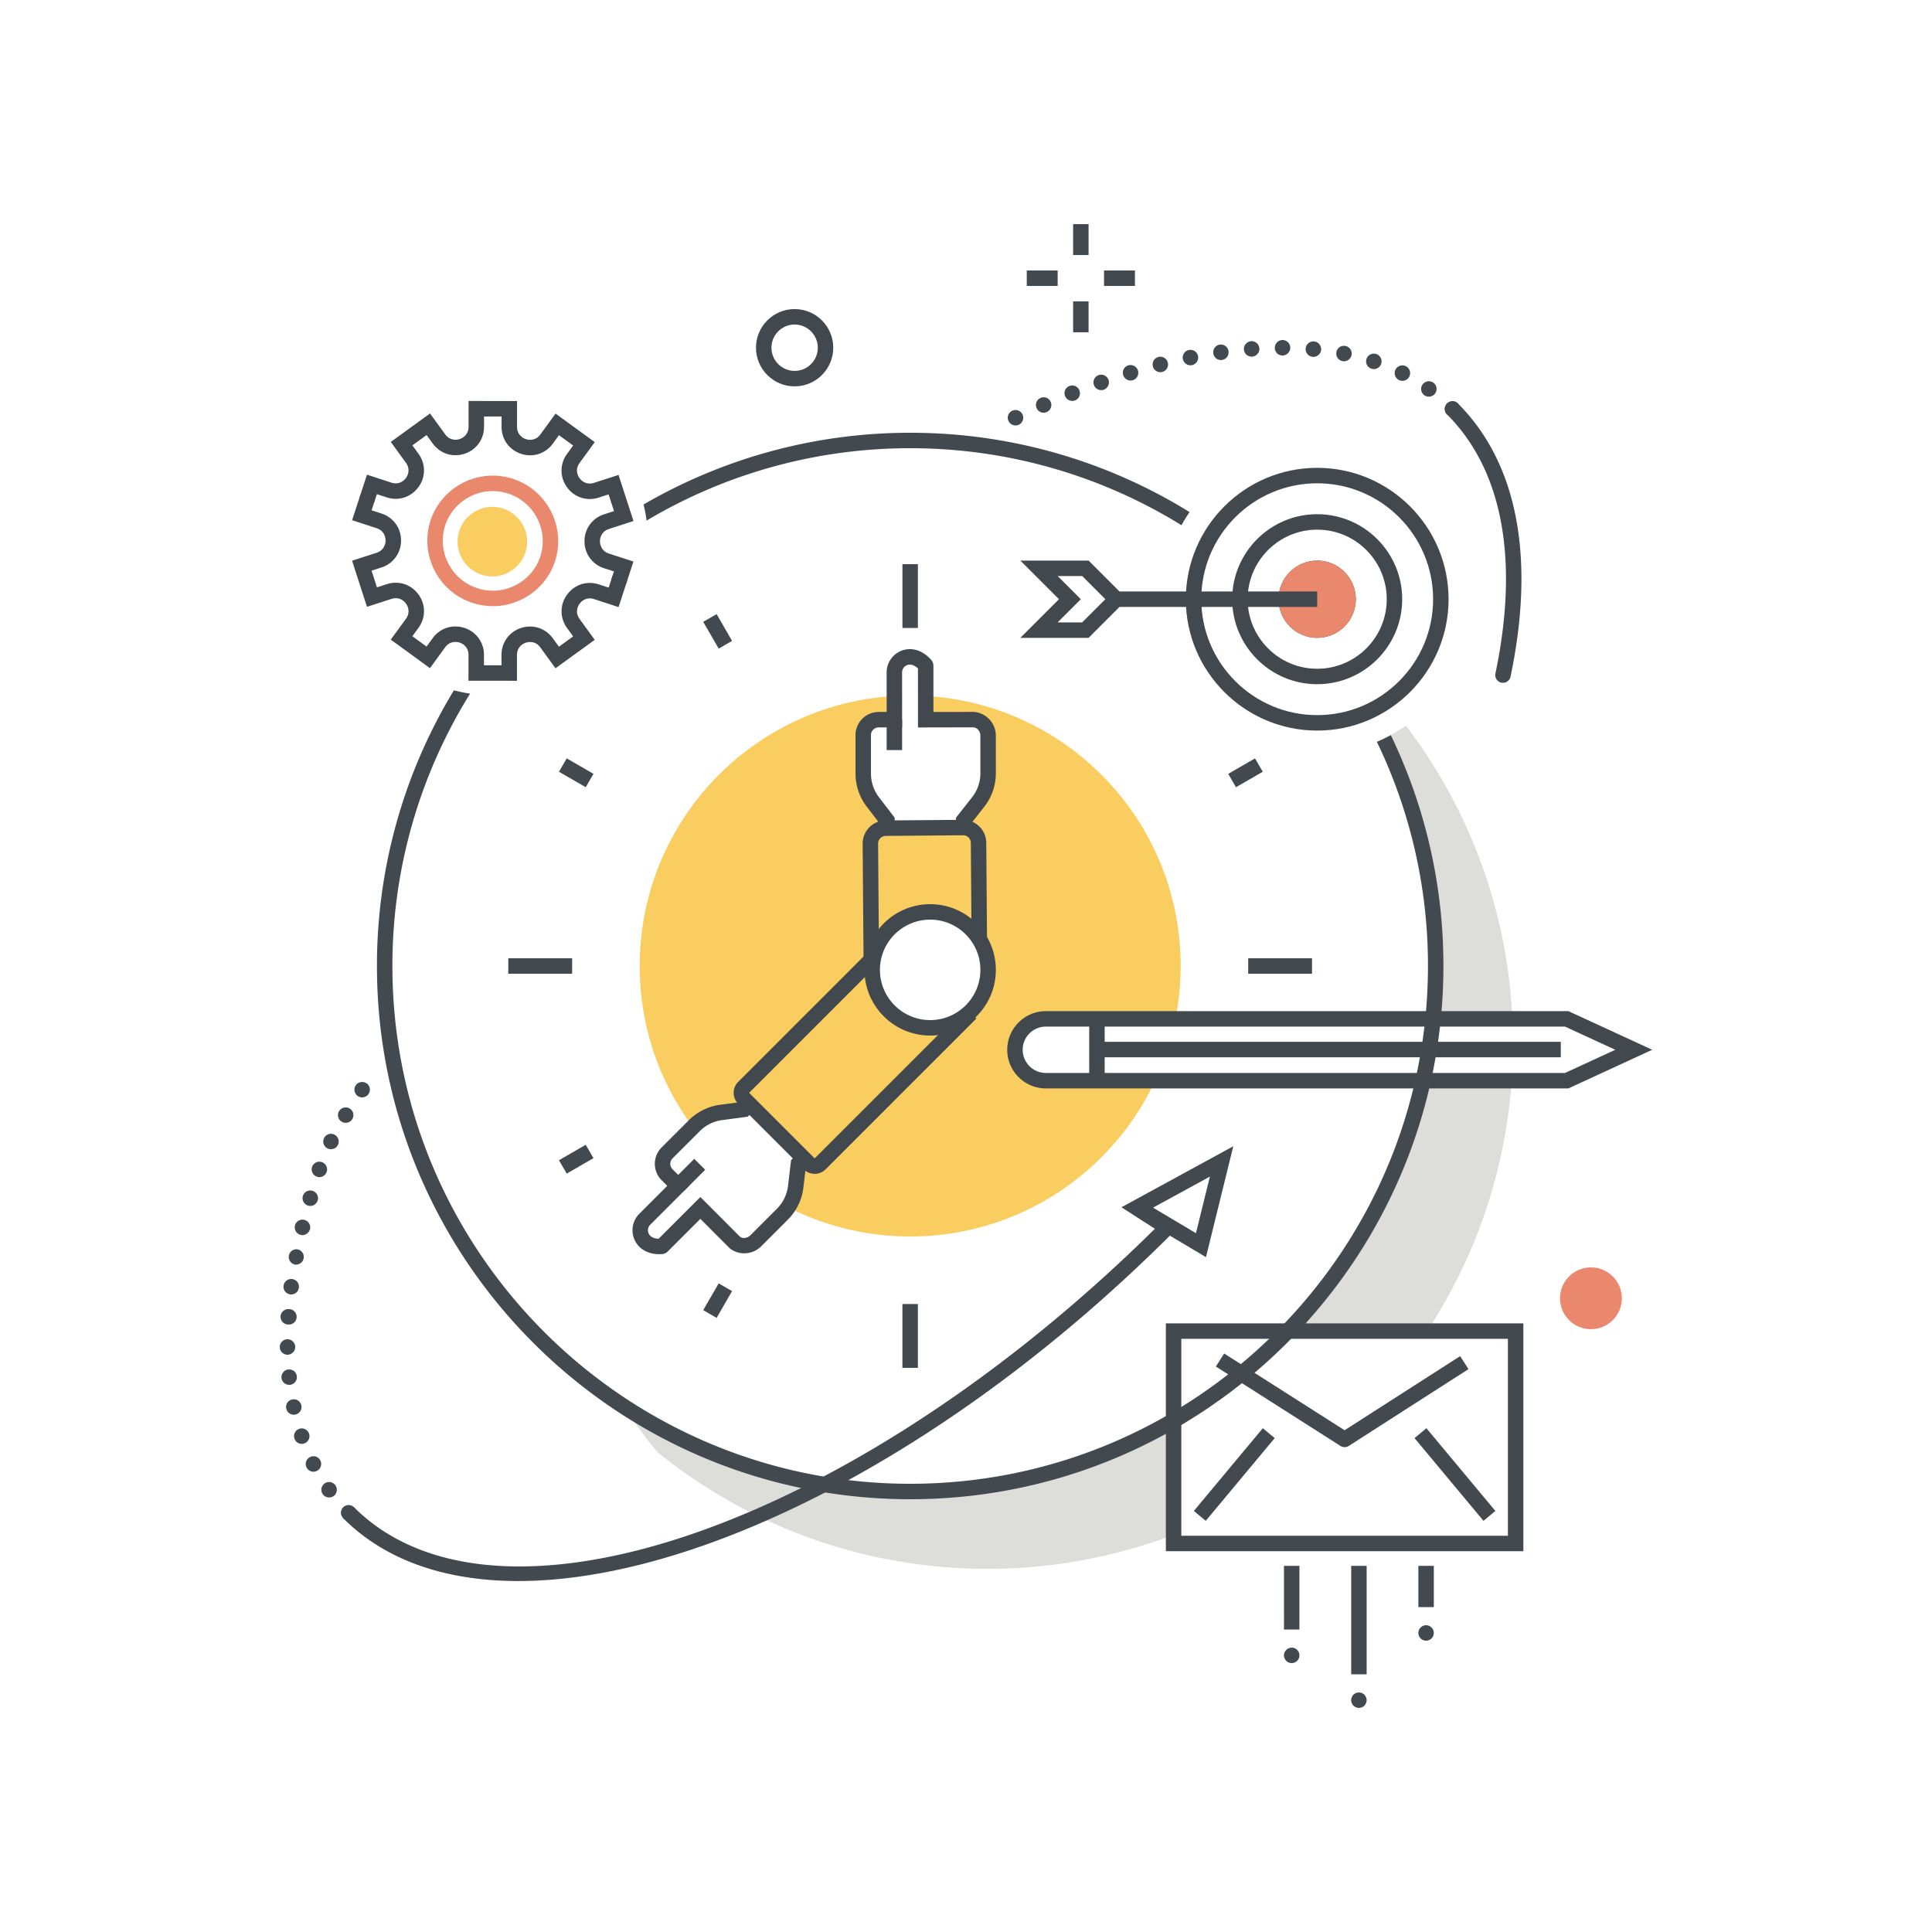 <?xml version="1.0" encoding="utf-8"?><svg xmlns="http://www.w3.org/2000/svg" width="250" height="250" viewBox="0 0 250 250"><g fill="none" fill-rule="evenodd"><path fill="#FACD60" d="M120.362 133a7.5 7.5 0 1 1 0-15 7.5 7.5 0 0 1 0 15zm10.973 2.841a4 4 0 0 1 4-4h16.769a35.12 35.12 0 0 0 .673-6.841c0-18.656-14.597-33.898-32.993-34.939v3.069l6.273-.008c1.04.099 1.805 1.033 1.805 2.078v4.868a6 6 0 0 1-1.287 3.716l-1.867 2.368.001.971-9.937.001v-.971l-1.83-2.387a6.002 6.002 0 0 1-1.238-3.651l-.001-4.991a2 2 0 0 1 1.999-2l2.031-.001v-3.059C97.355 91.123 82.777 106.357 82.777 125c0 7.81 2.56 15.021 6.884 20.844l.192-.191a5.994 5.994 0 0 1 3.457-1.705l2.982-.395.687-.686 7.025 7.026-.687.687-.355 2.995a5.989 5.989 0 0 1-.996 2.648A34.847 34.847 0 0 0 117.777 160c14.024 0 26.115-8.25 31.7-20.159h-14.142a4 4 0 0 1-4-4z"/><path fill="#DDDED9" d="M151.862 183.831A67.66 67.66 0 0 1 117.777 193a67.664 67.664 0 0 1-37.017-10.97 68.436 68.436 0 0 0 4.262 5.836c11.682 9.462 26.556 15.14 42.761 15.14a67.798 67.798 0 0 0 24.079-4.402v-14.773m33.574-51.99h10.269c-.654-14.23-5.691-27.309-13.779-37.943a20.044 20.044 0 0 1-2.861 1.665A67.625 67.625 0 0 1 185.777 125c0 2.309-.116 4.591-.341 6.841m-1.306 8a67.884 67.884 0 0 1-17.468 32.401h18.01a67.63 67.63 0 0 0 10.937-32.401H184.13"/><path fill="#42494E" d="M118.99 86.708zm-3.217 20.416h-2v-.632l-1.624-2.118a7.038 7.038 0 0 1-1.446-4.258v-4.992a3.004 3.004 0 0 1 2.998-3l1.032-.001-.001-5.121c0-1.245.784-2.375 1.948-2.811 1.304-.489 2.733-.04 3.818 1.202.184.209.285.48.285.761l.001 5.975 5.272-.007a3.085 3.085 0 0 1 2.805 3.078l.001 4.869a7.028 7.028 0 0 1-1.502 4.333l-1.652 2.097v.624h-2v-1.317l2.082-2.642a5.02 5.02 0 0 0 1.072-3.095l-.001-4.869c0-.559-.395-1.034-.899-1.082l-7.178.014-.001-7.639c-.467-.438-.969-.595-1.4-.43-.39.146-.651.523-.651.939l.001 7.12-3.031.002a1 1 0 0 0-.999 1v4.991a5.031 5.031 0 0 0 1.032 3.042l2.038 2.657v1.31z"/><path fill="#42494E" d="M114.734 97.062l-.001-3.939 2-.001.001 3.939-2 .001M85.326 162.293c-1.495 0-2.679-.68-3.215-1.861a3.016 3.016 0 0 1 .611-3.364l3.622-3.621-.731-.731a2.983 2.983 0 0 1-.877-2.121 2.985 2.985 0 0 1 .88-2.121l3.53-3.527a7.035 7.035 0 0 1 4.033-1.991l2.645-.35.448-.447 1.414 1.414-.926.927-3.32.439a5.02 5.02 0 0 0-2.88 1.422l-3.53 3.528a.998.998 0 0 0-.002 1.413l2.144 2.146-5.036 5.034a1.006 1.006 0 0 0-.204 1.123c.192.423.656.666 1.294.687l5.402-5.401 5.137 5.15c.319.257.934.199 1.331-.194l3.442-3.441a5.026 5.026 0 0 0 1.431-2.949l.396-3.339.932-.931 1.414 1.414-.441.441-.315 2.651a7.023 7.023 0 0 1-2.003 4.127l-3.442 3.441c-1.116 1.116-2.913 1.228-4.09.258l-3.793-3.798-4.227 4.225a1.156 1.156 0 0 1-.728.335 5.086 5.086 0 0 1-.346.012"/><path fill="#42494E" d="M88.465 154.155l-1.414-1.415 2.785-2.785 1.414 1.414-2.785 2.786"/><path fill="#434A4F" d="M116.775 81.258h2V73h-2zM116.774 177h2v-8.258h-2zM65.774 125.999h8.259v-2h-8.259zM161.517 126.002h8.257v-2h-8.257zM92.998 83.93l-2-3.464 1.732-1 2 3.464-1.732 1M75.795 101.865l-3.464-2 1-1.732 3.464 2-1 1.732M73.33 151.865l-1-1.732 3.464-2 1 1.732-3.464 2M159.934 101.867l-1-1.732 3.464-2 1 1.732-3.464 2M92.729 170.532l-1.733-1 2-3.463 1.733 1-2 3.463"/><path fill="#42494E" d="M120.362 119a6.508 6.508 0 0 0-6.5 6.5c0 3.584 2.916 6.5 6.5 6.5s6.5-2.916 6.5-6.5-2.916-6.5-6.5-6.5zm0 15c-4.686 0-8.5-3.813-8.5-8.5 0-4.687 3.814-8.5 8.5-8.5 4.687 0 8.5 3.813 8.5 8.5 0 4.687-3.813 8.5-8.5 8.5zm14.973-1.159c-1.654 0-3 1.346-3 3s1.346 3 3 3l67.182-.001 6.506-2.999-6.506-3h-67.182zm0 8c-2.757 0-5-2.243-5-5s2.243-5 5-5h67.621l10.842 5-10.842 4.999-67.621.001z"/><path fill="#42494E" d="M140.944 139.841h2v-7.599h-2z"/><path fill="#42494E" d="M141.944 136.812h60.024v-2h-60.024z"/><path fill="#434A4F" d="M152.862 198.725h42.261v-25.483h-42.261v25.483zm-2 2h46.261v-29.483h-46.261v29.483z"/><path fill="#434A4F" d="M173.992 187.26c-.186 0-.373-.052-.537-.156l-16.123-10.275 1.074-1.687 15.584 9.931 14.951-9.59 1.08 1.683-15.489 9.936a1.004 1.004 0 0 1-.54.158M191.963 196.796l-8.923-10.706 1.537-1.281 8.923 10.706-1.537 1.281M156.023 196.796l-1.538-1.281 8.923-10.706 1.537 1.281-8.922 10.706M174.843 216.656h2V202.62h-2zM175.842 221c-.13 0-.26-.02-.38-.08-.12-.05-.23-.12-.33-.21-.09-.1-.16-.2-.21-.33a.995.995 0 0 1-.08-.38c0-.13.03-.26.08-.38s.12-.23.21-.33c.1-.09.21-.16.33-.21a1 1 0 0 1 .76 0c.12.05.23.12.33.21.091.1.16.21.21.33.051.12.08.25.08.38s-.029.26-.08.38c-.05.13-.119.23-.21.33a.99.99 0 0 1-.71.29M183.535 207.959h2v-5.339h-2zM184.532 212.3a.95.95 0 0 1-.7-.29c-.189-.19-.3-.44-.3-.71 0-.13.031-.26.08-.38.05-.12.12-.23.22-.32.231-.24.57-.34.9-.28.06.02.121.04.19.06.06.03.11.06.17.09.051.04.1.08.15.13.09.09.16.2.22.32.05.12.07.25.07.38a.99.99 0 0 1-1 1M166.146 210.858h2v-8.238h-2zM167.143 215.2a.984.984 0 0 1-.701-.29c-.1-.1-.169-.2-.22-.33a.994.994 0 0 1-.079-.38c0-.26.109-.52.299-.7.27-.28.72-.37 1.09-.219.12.049.23.119.321.219.089.09.17.2.219.32.05.12.071.25.071.38s-.021.26-.071.38c-.049.13-.13.23-.219.33a.993.993 0 0 1-.71.29"/><path fill="#42494E" d="M170.444 68.537c-4.962 0-9 4.038-9 9 0 4.963 4.038 9 9 9 4.963 0 9-4.037 9-9 0-4.962-4.037-9-9-9zm0 20c-6.065 0-11-4.934-11-11 0-6.065 4.935-11 11-11 6.066 0 11 4.935 11 11 0 6.066-4.934 11-11 11zm-15-11c0 8.271 6.729 15 15 15 8.272 0 15-6.729 15-15s-6.728-15-15-15c-8.271 0-15 6.729-15 15zm15 17c-9.374 0-17-7.626-17-17 0-9.374 7.626-17 17-17 9.374 0 17 7.626 17 17 0 9.374-7.626 17-17 17z"/><path fill="#42494E" d="M170.444 74.537c-1.654 0-3 1.346-3 3 0 1.655 1.346 3 3 3 1.655 0 3-1.345 3-3 0-1.654-1.345-3-3-3zm0 8c-2.756 0-5-2.243-5-5 0-2.756 2.244-5 5-5 2.757 0 5 2.244 5 5 0 2.757-2.243 5-5 5z"/><path fill="#E9886C" d="M170.444 73.537a4 4 0 1 0 0 8 4 4 0 0 0 0-8"/><path fill="#E9886C" d="M170.444 74.537c-1.654 0-3 1.346-3 3 0 1.655 1.346 3 3 3 1.655 0 3-1.345 3-3 0-1.654-1.345-3-3-3zm0 8c-2.756 0-5-2.243-5-5 0-2.756 2.244-5 5-5 2.757 0 5 2.244 5 5 0 2.757-2.243 5-5 5z"/><path fill="#42494E" d="M143.445 78.537h26.999v-2h-26.999z"/><path fill="#42494E" d="M136.859 80.537h3.172l3-3-3-3h-3.172l3 3-3 3zm4 2h-8.828l5-5-5-5h8.828l5 5-5 5zm-38.035-40.543c-1.654 0-3 1.346-3 3 0 1.655 1.346 3 3 3 1.655 0 3-1.345 3-3 0-1.654-1.345-3-3-3zm0 8c-2.757 0-5-2.243-5-5s2.243-5 5-5 5 2.243 5 5-2.243 5-5 5z"/><path fill="#E9886C" d="M202.865 167.998a3 3 0 1 1 6 0 3 3 0 0 1-6 0"/><path fill="#E9886C" d="M205.865 165.998c-1.102 0-2 .898-2 2 0 1.103.898 2 2 2 1.103 0 2-.897 2-2 0-1.102-.897-2-2-2zm0 6c-2.206 0-4-1.794-4-4s1.794-4 4-4 4 1.794 4 4-1.794 4-4 4z"/><path fill="#434A4F" d="M149.202 156.268l5.555 3.306 1.802-7.319-7.357 4.013zm-82.139 48.317c-9.307 0-17.141-2.611-22.658-8.128l1.414-1.414c18.494 18.492 64.809 2.322 103.623-36.042l-4.329-2.781 14.473-7.895-3.532 14.349-4.671-2.78c-28.385 28.25-60.977 44.691-84.32 44.691zM194.485 88.356a1 1 0 0 1-.979-1.205c3.09-14.746.924-26.34-6.266-33.529a1 1 0 0 1 1.414-1.414c7.69 7.689 10.044 19.914 6.809 35.353a1 1 0 0 1-.978.795"/><path fill="#434A4F" d="M45.112 196.75a.96.96 0 0 1-.71-.3c-.089-.09-.16-.2-.21-.32a.838.838 0 0 1-.08-.38c0-.26.11-.52.29-.71.1-.09.201-.16.33-.21.36-.16.81-.06 1.09.21.18.19.29.45.29.71 0 .13-.03.26-.08.38s-.12.23-.21.32c-.19.2-.44.3-.71.3m-.88-51.59a.998.998 0 0 1-.36-1.37.996.996 0 1 1 1.72 1.01.98.98 0 0 1-.86.49.985.985 0 0 1-.5-.13zm-1.879 3.43a1 1 0 0 1-.41-1.35c.269-.49.87-.67 1.359-.41.48.26.67.87.41 1.35a1.003 1.003 0 0 1-1.359.41zm-1.341 3.67a.992.992 0 0 1-.63-1.26.997.997 0 1 1 1.89.64c-.14.41-.52.68-.94.68-.11 0-.21-.02-.32-.06zm-1.14 3.75c-.53-.16-.84-.72-.68-1.25a.993.993 0 0 1 1.24-.67c.53.15.83.71.68 1.24-.13.43-.53.72-.96.72-.089 0-.19-.019-.28-.04zm-.97 3.78a.982.982 0 0 1-.73-1.2l-.01-.01c.13-.53.68-.86 1.21-.73.54.13.87.67.74 1.21-.12.45-.53.76-.98.76a.976.976 0 0 1-.23-.03zm-.78 3.83a.999.999 0 0 1 .37-1.96c.54.1.901.63.8 1.17-.09.48-.51.81-.979.81-.071 0-.131 0-.191-.02zm-.57 3.87a.993.993 0 0 1-.859-1.12.994.994 0 0 1 1.12-.86c.549.07.939.57.859 1.12-.06.51-.49.87-.99.87-.039 0-.079 0-.13-.01zm-.31 3.9c-.549-.04-.97-.51-.94-1.06a1 1 0 0 1 1.07-.93.997.997 0 1 1-.07 1.99h-.06zm-1.04 2.92c-.01-.55.43-1 .99-1.01.55-.01 1.001.44 1.01.99.01.55-.44 1-.99 1.01h-.01a1 1 0 0 1-1-.99zm.22 3.99v.01c-.05-.55.35-1.05.891-1.1a.994.994 0 0 1 1.099.89 1 1 0 0 1-.89 1.1h-.1c-.51 0-.94-.38-1-.9zm.62 3.97a.988.988 0 0 1 .771-1.18.987.987 0 0 1 1.179.77.988.988 0 0 1-.77 1.18c-.07.02-.14.02-.21.02-.46 0-.88-.32-.97-.79zm1.061 3.89a.996.996 0 0 1 .619-1.27c.52-.18 1.091.1 1.27.62.18.521-.099 1.09-.62 1.271a.971.971 0 0 1-.32.059c-.42 0-.81-.27-.949-.68zm1.569 3.73a.987.987 0 0 1 .44-1.34.986.986 0 0 1 1.34.43 1.007 1.007 0 0 1-.889 1.46.982.982 0 0 1-.891-.55zm2.1 3.47c-.32-.45-.22-1.07.23-1.4a.995.995 0 0 1 1.391.23h.009c.32.45.21 1.08-.23 1.4-.18.12-.38.18-.59.18a1 1 0 0 1-.81-.41zm5.09-51.36a.99.99 0 0 1-.71-.29c-.089-.1-.16-.21-.21-.33a.838.838 0 0 1-.08-.38c0-.26.11-.52.29-.71.37-.37 1.05-.37 1.42 0 .18.19.29.45.29.71 0 .13-.03.26-.08.38s-.12.23-.21.33c-.1.09-.21.16-.33.21-.12.05-.25.08-.38.08m118.1-97c0-.56.45-1 1-1s1 .45 1 1c-.01.55-.45 1-1.01 1-.55 0-1-.45-.99-1zm-4 .23c-.04-.56.38-1.03.931-1.08.549-.04 1.029.38 1.069.93.04.55-.37 1.02-.93 1.07h.01-.08c-.52 0-.96-.4-1-.92zm8.9.95c-.549-.06-.96-.54-.91-1.09.05-.55.54-.96 1.09-.91.55.05.96.54.91 1.09-.05.52-.49.91-1 .91h-.09zm-12.86-.45c-.08-.55.3-1.06.84-1.14v.01a.99.99 0 0 1 1.13.84c.08.55-.3 1.06-.84 1.14-.05 0-.1.01-.15.01a.99.99 0 0 1-.98-.86zm16.71 1c-.54-.11-.89-.64-.78-1.18.1-.54.631-.89 1.171-.78a1 1 0 0 1 .79 1.17c-.101.48-.511.81-.981.81-.07 0-.13-.01-.2-.02zm-20.649-.27a.99.99 0 0 1 .79-1.17.992.992 0 0 1 1.17.78 1.003 1.003 0 0 1-.981 1.2c-.46 0-.88-.33-.979-.81zm24.399 1.25a.997.997 0 0 1-.64-1.26c.18-.53.741-.81 1.27-.64.52.18.81.74.63 1.27-.14.42-.53.68-.949.68a.845.845 0 0 1-.311-.05zm-28.28-.3a.996.996 0 0 1 .72-1.22.993.993 0 0 1 1.21.72.996.996 0 0 1-.96 1.25c-.45 0-.86-.3-.97-.75zm-3.84 1.12a.99.99 0 0 1 .66-1.25c.53-.16 1.09.14 1.25.67.16.52-.14 1.08-.66 1.25h-.01c-.09.02-.189.04-.29.04-.42 0-.82-.28-.95-.71zm35.681.65a1.019 1.019 0 0 1-.451-1.35c.25-.49.85-.69 1.35-.44.49.24.69.84.44 1.34-.17.35-.52.55-.89.55-.15 0-.3-.03-.449-.1zm-39.471.63a.997.997 0 0 1 .61-1.27c.52-.18 1.09.09 1.28.61.18.52-.1 1.09-.62 1.28a.923.923 0 0 1-.32.05c-.42 0-.81-.25-.95-.67zm42.761 1.34a1.005 1.005 0 0 1-.231-1.4c.32-.45.95-.55 1.4-.23h-.01a.997.997 0 0 1-.579 1.81c-.201 0-.401-.06-.58-.18zm-46.5.09a.991.991 0 0 1 .569-1.29.988.988 0 0 1 1.29.56.995.995 0 0 1-.93 1.37c-.4 0-.77-.24-.929-.64zm-3.681 1.56a.994.994 0 0 1 .52-1.31.99.99 0 0 1 1.31.52c.22.5-.01 1.09-.52 1.31a.92.92 0 0 1-.39.09c-.39 0-.76-.23-.92-.61zm53.11.82a.998.998 0 1 1 1.41 0 .976.976 0 0 1-1.41 0zm-56.74.86c-.24-.5-.02-1.1.48-1.33a.998.998 0 0 1 1.331.48c.229.5.019 1.09-.481 1.33-.14.06-.28.09-.43.09-.37 0-.73-.21-.9-.57z"/><path fill="#42494E" d="M81.016 75.574l-1.903-.62.33-1.01-1.274-.416a3.617 3.617 0 0 1-2.533-3.493 3.614 3.614 0 0 1 2.54-3.487l1.275-.414-.7-2.162-1.276.413a3.61 3.61 0 0 1-4.102-1.337 3.615 3.615 0 0 1 .004-4.314l.79-1.084-1.837-1.337-.789 1.084a3.616 3.616 0 0 1-4.105 1.329c-1.54-.503-2.535-1.873-2.533-3.493l.001-1.341-2.271-.002-.002 1.342a3.613 3.613 0 0 1-2.538 3.487c-1.543.499-3.153-.026-4.103-1.337l-.788-1.086-1.839 1.334.787 1.085a3.614 3.614 0 0 1-.003 4.314c-.954 1.309-2.565 1.833-4.105 1.33l-1.275-.416-.329 1.011-1.903-.62.95-2.912 3.176 1.035c.859.278 1.524-.131 1.868-.605.346-.474.528-1.239.002-1.963l-1.961-2.705 5.077-3.681 1.962 2.704c.525.725 1.307.789 1.868.609.557-.181 1.153-.692 1.154-1.587l.004-3.341 6.271.006-.003 3.341c-.001.895.595 1.407 1.153 1.589.557.182 1.342.119 1.868-.605l1.967-2.7 5.069 3.691-1.966 2.701c-.526.723-.347 1.489-.002 1.963.344.475 1.013.883 1.867.609l3.179-1.029 1.933 5.967-3.18 1.029c-.851.276-1.154 1-1.155 1.587 0 .587.302 1.312 1.152 1.59l3.177 1.035-.949 2.912"/><path fill="#E9886C" d="M71.813 72.651l-1.903-.62a6.482 6.482 0 0 0-4.149-8.164 6.48 6.48 0 0 0-8.165 4.149l-1.903-.62c1.451-4.443 6.248-6.88 10.687-5.431 4.443 1.448 6.881 6.242 5.433 10.686"/><path fill="#E9886C" d="M63.784 78.435c-.883 0-1.771-.14-2.637-.422a8.423 8.423 0 0 1-4.928-4.218 8.424 8.424 0 0 1-.502-6.468l1.902.62a6.432 6.432 0 0 0 .383 4.941 6.435 6.435 0 0 0 3.766 3.224c1.647.537 3.401.4 4.941-.384a6.425 6.425 0 0 0 3.223-3.765l1.902.62a8.421 8.421 0 0 1-4.219 4.928 8.43 8.43 0 0 1-3.831.924"/><path fill="#42494E" d="M66.893 88.091l-6.273-.007.004-3.342c.001-.894-.596-1.407-1.153-1.589-.555-.18-1.34-.118-1.867.605l-1.967 2.702-5.07-3.693 1.966-2.701c.527-.723.347-1.488.002-1.963-.343-.475-1.016-.886-1.867-.609l-3.179 1.029-1.931-5.967 3.179-1.029c.851-.276 1.155-1 1.156-1.587.001-.586-.302-1.312-1.153-1.59l-3.176-1.035 1.066-3.271 1.902.62-.447 1.369 1.274.416a3.616 3.616 0 0 1 2.534 3.494 3.616 3.616 0 0 1-2.54 3.487l-1.276.413.699 2.162 1.277-.413c1.539-.5 3.15.025 4.102 1.337.95 1.312.949 3.005-.005 4.314l-.79 1.084 1.837 1.338.789-1.084c.954-1.311 2.563-1.831 4.105-1.329a3.617 3.617 0 0 1 2.533 3.493l-.002 1.341 2.273.003.001-1.342a3.616 3.616 0 0 1 2.539-3.488c1.541-.498 3.152.026 4.102 1.338l.787 1.086 1.84-1.333-.787-1.086a3.617 3.617 0 0 1 .004-4.315c.954-1.309 2.563-1.832 4.104-1.329l1.276.416.494-1.516 1.902.62-1.115 3.418-3.177-1.036c-.853-.28-1.522.131-1.867.605-.346.474-.527 1.238-.002 1.963l1.961 2.705-5.078 3.681-1.961-2.705c-.524-.724-1.308-.788-1.867-.609-.558.181-1.154.693-1.155 1.587l-.003 3.342"/><path fill="#FACD60" d="M67.71 70.089a4 4 0 1 1-8 0 4 4 0 0 1 8 0"/><path fill="#FACD60" d="M63.71 66.589c-1.93 0-3.5 1.57-3.5 3.5s1.57 3.5 3.5 3.5 3.5-1.57 3.5-3.5-1.57-3.5-3.5-3.5zm0 8a4.505 4.505 0 0 1-4.5-4.5c0-2.481 2.019-4.5 4.5-4.5s4.5 2.019 4.5 4.5c0 2.482-2.019 4.5-4.5 4.5z"/><path fill="#42494E" d="M122.682 132.63l-17.264 17.264-8.483-8.486 15.928-15.927a7.457 7.457 0 0 1 1.179-4.007l-18.521 18.52a1.99 1.99 0 0 0-.586 1.416c0 .535.209 1.037.586 1.413l8.483 8.485c.39.39.902.585 1.414.585.512 0 1.024-.195 1.414-.585l19.513-19.512-.844-.843a7.469 7.469 0 0 1-2.819 1.677"/><path fill="#42494E" d="M112.862 125.5c0-1.259.314-2.444.863-3.486l-.099-12.841a.995.995 0 0 1 .992-1.007l9.996-.083a.958.958 0 0 1 .71.287.989.989 0 0 1 .299.704l.087 11.171a7.48 7.48 0 0 1 2.03 3.943l-.117-15.129a2.98 2.98 0 0 0-.896-2.115 3.072 3.072 0 0 0-2.129-.861l-9.997.083a2.98 2.98 0 0 0-2.114.896 2.977 2.977 0 0 0-.861 2.128l.129 16.751 1.129-.009c-.008-.143-.022-.286-.022-.432"/><path fill="#434A4F" d="M138.862 33h2v-4h-2zM138.862 43h2v-4h-2zM142.862 37h4v-2h-4zM132.862 37h4v-2h-4zM117.777 56a68.554 68.554 0 0 0-34.5 9.283c.165.682.297 1.375.39 2.082A66.58 66.58 0 0 1 117.777 58a66.589 66.589 0 0 1 35.106 9.964c.32-.587.672-1.154 1.047-1.703A68.577 68.577 0 0 0 117.777 56m60.388 39.989A66.594 66.594 0 0 1 184.777 125c0 36.945-30.055 67-67 67-36.944 0-67-30.055-67-67a66.58 66.58 0 0 1 10.052-35.242 20.04 20.04 0 0 1-2.092-.434A68.583 68.583 0 0 0 48.777 125c0 38.047 30.953 69 69 69s69-30.953 69-69a68.597 68.597 0 0 0-6.807-29.873 20.05 20.05 0 0 1-1.805.862"/></g></svg>